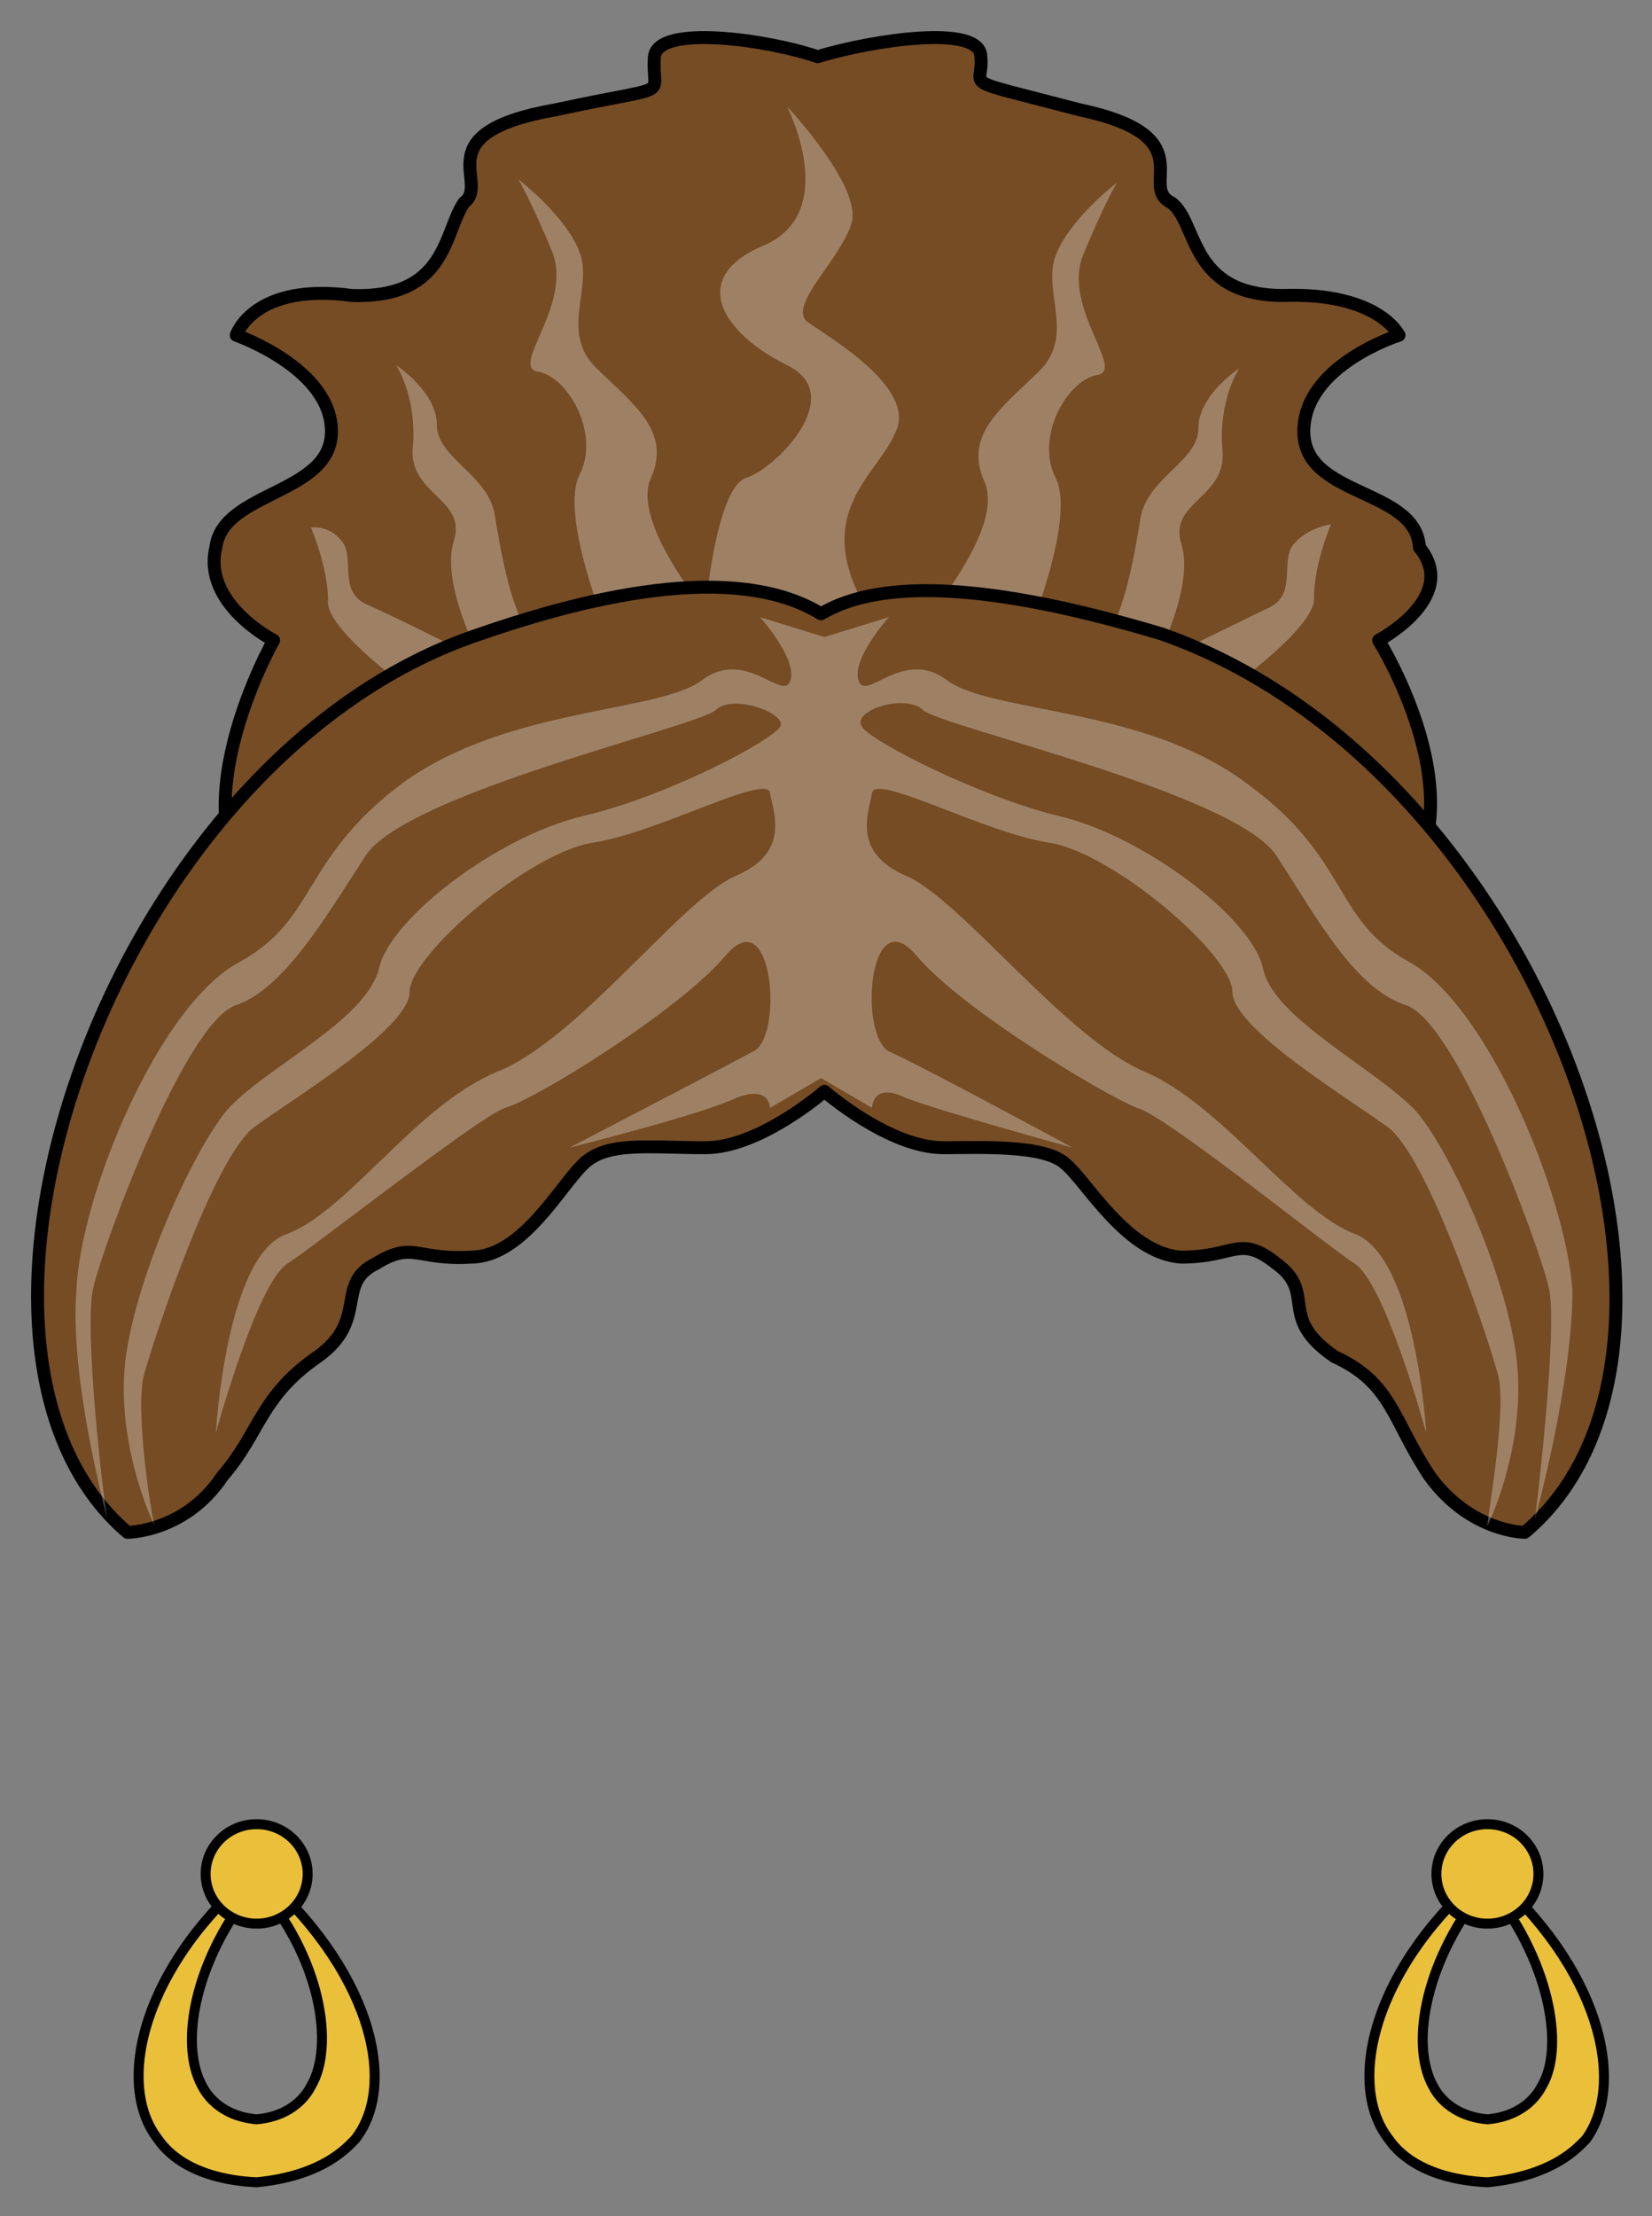 <svg width="44" height="59" viewBox="0 0 44 59" fill="none" xmlns="http://www.w3.org/2000/svg">
<rect x="0" y="0" width="44" height="59" fill="#808080" stroke="none"/>
<g id="hair-3">
<path id="path3015" d="M36.719 17.047C36.719 17.047 39.707 21.814 36.9 24.11C34.364 26.494 22.049 23.668 22.049 23.668C22.049 23.668 9.733 26.14 7.016 24.11C4.571 21.814 7.288 17.047 7.288 17.047C7.288 17.047 5.386 16.076 5.749 14.575C5.93 13.075 8.828 13.163 8.828 11.486C8.828 9.808 6.292 8.925 6.292 8.925C6.292 8.925 6.745 7.513 9.371 7.866C11.906 7.954 11.816 6.189 12.359 5.394C13.084 4.864 11.273 3.54 14.804 2.922C18.064 2.216 17.34 2.657 17.43 1.51C17.521 0.627 20.509 1.068 21.777 1.51C23.226 1.068 26.124 0.627 26.124 1.51C26.214 2.393 25.399 2.039 28.75 2.922C32.1 3.628 30.289 4.953 31.195 5.394C31.919 5.924 31.648 7.866 34.183 7.866C36.719 7.778 37.262 8.925 37.262 8.925C37.262 8.925 34.727 9.72 34.727 11.486C34.727 13.251 37.715 12.986 37.806 14.575C38.892 15.9 36.719 17.047 36.719 17.047V17.047Z" fill="#754C24" stroke="black" stroke-width="0.344" stroke-miterlimit="2.555" stroke-linecap="round" stroke-linejoin="round"/>
<path id="path3072" opacity="0.3" d="M12.178 19.254C12.178 19.254 8.646 16.959 8.737 15.988C8.737 15.105 8.284 14.046 8.284 14.046C8.284 14.046 8.737 13.957 9.099 14.399C9.461 14.84 9.009 15.723 9.733 16.076C10.548 16.429 12.812 17.577 12.812 17.577C12.812 17.577 11.725 15.547 12.087 14.399C12.45 13.251 10.82 13.163 11.001 11.839C11.091 10.514 10.548 9.72 10.548 9.72C10.548 9.72 11.635 10.426 11.635 11.309C11.635 12.192 12.993 12.633 13.174 13.693C13.355 14.752 13.627 16.518 14.351 17.224C15.076 17.93 16.163 16.782 16.163 16.782C16.163 16.782 14.895 13.693 15.438 12.633C15.981 11.574 15.166 10.073 14.351 9.897C13.536 9.808 15.257 8.131 14.714 6.718C14.17 5.394 13.808 4.776 13.808 4.776C13.808 4.776 15.076 5.747 15.438 6.718C15.8 7.689 14.895 8.837 15.891 9.808C16.887 10.779 17.883 11.486 17.34 12.722C16.796 13.869 18.789 16.253 18.789 16.253C18.789 16.253 19.06 12.986 19.875 12.722C20.69 12.457 22.592 10.514 20.962 9.72C19.332 8.925 18.245 7.425 20.328 6.542C22.411 5.659 20.962 2.834 20.962 2.834C20.962 2.834 22.954 4.953 22.683 5.924C22.411 6.895 20.962 8.131 21.505 8.572C22.139 9.014 24.403 10.338 23.86 11.486C23.407 12.633 21.596 13.604 23.045 16.165C24.403 18.725 20.328 19.078 20.328 19.078H12.178V19.254Z" fill="white"/>
<path id="path3074" opacity="0.3" d="M34.455 14.487C34.093 14.928 34.545 15.811 33.821 16.165C33.096 16.518 30.742 17.665 30.742 17.665C30.742 17.665 31.829 15.635 31.466 14.487C31.104 13.339 32.734 13.251 32.553 11.927C32.463 10.603 33.006 9.808 33.006 9.808C33.006 9.808 31.919 10.514 31.919 11.397C31.919 12.28 30.561 12.722 30.38 13.781C30.199 14.84 29.927 16.606 29.203 17.312C28.478 18.018 27.391 16.871 27.391 16.871C27.391 16.871 28.659 13.781 28.116 12.722C27.573 11.662 28.387 10.161 29.203 9.985C30.018 9.896 28.297 8.219 28.84 6.807C29.384 5.482 29.746 4.864 29.746 4.864C29.746 4.864 28.478 5.836 28.116 6.807C27.754 7.778 28.659 8.925 27.663 9.896C26.667 10.868 25.671 11.574 26.214 12.81C26.576 13.604 25.852 14.84 25.309 15.635V19.166H31.557C31.557 19.166 35.089 16.871 34.998 15.9C34.998 15.017 35.451 13.957 35.451 13.957C35.451 13.957 34.817 14.046 34.455 14.487Z" fill="white"/>
<path id="path3076" d="M40.613 40.795C40.613 40.795 39.164 40.795 38.077 39.294C37.081 37.794 37.081 36.822 35.542 36.116C34.002 35.057 35.089 34.439 34.002 33.644C33.006 32.85 32.916 33.468 31.467 33.468C30.018 33.38 28.931 31.437 28.388 30.996C27.844 30.466 26.124 30.555 25.128 30.555C23.679 30.555 21.958 29.054 21.958 29.054C21.958 29.054 20.238 30.555 18.789 30.555C17.249 30.555 16.163 30.378 15.529 30.996C14.895 31.614 13.899 33.468 12.54 33.468C11.091 33.556 11.001 33.026 10.005 33.644C8.918 34.174 9.824 35.145 8.465 36.116C6.926 37.176 6.926 38.147 5.93 39.294C4.934 40.795 3.394 40.795 3.394 40.795C-2.401 35.851 2.941 20.137 12.812 16.871C17.159 15.37 20.147 15.282 21.868 16.341C23.498 15.37 26.486 15.546 30.923 16.871C41.066 20.402 46.499 35.851 40.613 40.795V40.795Z" fill="#754C24" stroke="black" stroke-width="0.344" stroke-miterlimit="2.555" stroke-linecap="round" stroke-linejoin="round"/>
<path id="path3088" opacity="0.3" d="M40.884 40.442C40.884 40.442 41.518 35.322 41.247 34.262C40.975 33.115 38.802 27.2 37.443 26.758C36.085 26.317 35.089 24.463 34.002 22.786C32.916 21.108 25.037 19.343 24.584 18.901C24.131 18.46 22.683 18.901 22.954 19.343C23.135 19.696 26.033 21.197 28.207 21.726C30.471 22.256 33.368 24.463 33.64 25.787C33.912 27.111 36.628 28.436 37.715 29.583C38.711 30.731 40.341 34.439 40.432 36.646C40.522 38.676 39.707 40.442 39.617 40.619C39.617 40.354 40.16 37.44 39.888 36.558C39.617 35.587 38.077 30.908 36.99 30.025C35.904 29.23 32.825 27.376 32.825 26.405C32.825 25.434 29.655 22.697 27.935 22.433C26.214 22.168 23.317 20.579 23.226 21.108C23.135 21.638 22.683 22.697 24.131 23.315C25.58 23.933 28.388 27.641 30.471 28.524C32.553 29.407 34.455 32.232 36.085 32.85C37.715 33.468 37.987 38.147 37.987 38.147C37.987 38.147 36.9 34.174 36.085 33.644C35.27 33.115 31.014 29.672 30.289 29.495C29.565 29.23 25.671 26.935 24.403 25.434C23.135 23.933 22.864 27.553 23.679 27.994C24.494 28.347 28.569 30.554 28.569 30.554C28.569 30.554 25.037 29.583 24.131 29.23C23.226 28.789 23.226 29.495 23.226 29.495L21.868 28.701L20.509 29.495C20.509 29.495 20.509 28.877 19.604 29.23C18.698 29.672 15.166 30.554 15.166 30.554C15.166 30.554 19.241 28.436 20.056 27.994C20.872 27.641 20.6 23.933 19.332 25.434C18.064 26.935 14.17 29.319 13.446 29.495C12.721 29.76 8.465 33.115 7.65 33.644C6.835 34.174 5.749 38.147 5.749 38.147C5.749 38.147 6.02 33.379 7.65 32.85C9.28 32.232 11.091 29.407 13.265 28.524C15.438 27.641 18.155 23.933 19.604 23.315C21.053 22.697 20.6 21.638 20.509 21.108C20.419 20.579 17.521 22.168 15.8 22.433C14.08 22.697 10.91 25.434 10.91 26.405C10.91 27.376 7.831 29.23 6.745 30.025C5.658 30.908 4.119 35.587 3.847 36.558C3.575 37.44 4.028 40.354 4.119 40.619C4.028 40.442 3.213 38.676 3.304 36.646C3.394 34.527 5.024 30.819 6.02 29.583C7.016 28.436 9.733 27.2 10.095 25.787C10.367 24.463 13.265 22.256 15.529 21.726C17.793 21.197 20.6 19.696 20.781 19.343C20.962 18.989 19.513 18.46 19.06 18.901C18.608 19.343 10.82 21.108 9.733 22.786C8.646 24.463 7.56 26.317 6.292 26.758C4.934 27.2 2.76 33.115 2.489 34.262C2.217 35.322 2.76 39.912 2.851 40.442C2.76 40.001 1.855 36.646 2.036 34.35C2.126 31.879 4.209 26.758 6.382 25.611C8.465 24.463 8.012 22.874 10.729 20.843C13.536 18.813 17.521 18.989 18.698 18.107C19.875 17.224 20.872 18.725 21.053 18.107C21.234 17.577 20.328 16.518 20.238 16.429L21.958 16.959L23.679 16.429C23.588 16.518 22.683 17.577 22.864 18.107C23.045 18.725 24.041 17.224 25.218 18.107C26.395 18.989 30.471 18.813 33.187 20.843C35.994 22.874 35.451 24.463 37.534 25.611C39.617 26.758 41.699 31.79 41.881 34.35C41.881 36.822 40.884 40.442 40.884 40.442V40.442Z" fill="white"/>
<path id="path3090" d="M39.617 49.8C36.628 52.272 35.813 55.45 36.99 56.951C37.172 57.215 37.806 58.01 39.617 58.098C41.428 57.922 42.062 57.127 42.243 56.951C43.329 55.45 42.605 52.36 39.617 49.8V49.8ZM41.066 55.538C40.975 55.715 40.613 56.333 39.617 56.421C38.62 56.333 38.258 55.715 38.168 55.538C37.534 54.391 37.987 52.095 39.617 50.153C41.247 52.095 41.699 54.479 41.066 55.538Z" fill="#EAC03B" stroke="black" stroke-width="0.265" stroke-miterlimit="6.387" stroke-linecap="round" stroke-linejoin="round"/>
<path id="path3092" d="M6.835 49.8C3.847 52.272 3.032 55.45 4.209 56.951C4.39 57.215 5.024 58.01 6.835 58.098C8.646 57.922 9.28 57.127 9.461 56.951C10.639 55.45 9.824 52.36 6.835 49.8V49.8ZM8.284 55.538C8.194 55.715 7.831 56.333 6.835 56.421C5.839 56.333 5.477 55.715 5.386 55.538C4.752 54.391 5.205 52.095 6.835 50.153C8.556 52.095 8.918 54.479 8.284 55.538Z" fill="#EAC03B" stroke="black" stroke-width="0.265" stroke-miterlimit="6.387" stroke-linecap="round" stroke-linejoin="round"/>
<path id="circle3094" d="M39.617 51.212C40.367 51.212 40.975 50.62 40.975 49.888C40.975 49.157 40.367 48.564 39.617 48.564C38.866 48.564 38.258 49.157 38.258 49.888C38.258 50.62 38.866 51.212 39.617 51.212Z" fill="#EAC03B" stroke="black" stroke-width="0.265" stroke-miterlimit="6.387" stroke-linecap="round" stroke-linejoin="round"/>
<path id="circle3096" d="M6.835 51.212C7.585 51.212 8.194 50.62 8.194 49.888C8.194 49.157 7.585 48.564 6.835 48.564C6.085 48.564 5.477 49.157 5.477 49.888C5.477 50.62 6.085 51.212 6.835 51.212Z" fill="#EAC03B" stroke="black" stroke-width="0.265" stroke-miterlimit="6.387" stroke-linecap="round" stroke-linejoin="round"/>
</g>
</svg>
